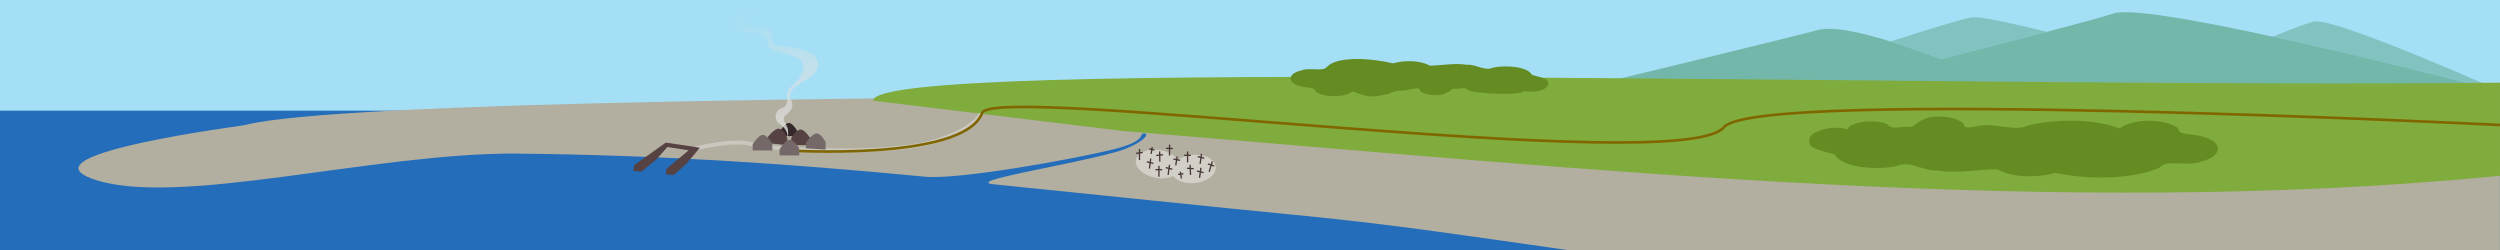 <svg width="500mm" height="50mm" version="1.1" viewBox="0 0 500 50" xmlns="http://www.w3.org/2000/svg" xmlns:xlink="http://www.w3.org/1999/xlink"><defs><linearGradient id="linearGradient944" x1="158.25" x2="149.9" y1="27.572" y2="1.342" gradientUnits="userSpaceOnUse"><stop stop-color="#e0e0e0" stop-opacity=".866" offset="0"/><stop stop-color="#e0e0e0" stop-opacity="0" offset="1"/></linearGradient></defs><rect width="500" height="50" fill="#236dbb" style="paint-order:stroke fill markers"/><rect id="sky" transform="scale(1,-1)" y="-22.133" width="500" height="22.133" fill="#a4dff5" style="paint-order:stroke fill markers"/><path id="stars" d="m14.54 18.551c-20.366 9.83-13.458-28.825 3.041-13.118 10.565 12.279-14.964 10.278-4.121 1.843 10.791-9.465 40.023 1.91 18.054 12.229-12.477 5.951-20.579-8.633-5.44-11.51 8.893-3.77 40.002-2.409 31.431 9.909-9.08 9.909-28.646-6.215-11.127-9.857 6.103-3.289 23.898 0.717 11.73 8.183-3.896-17.6 27.533-11.903 37.446-6.355 6.271 18.814-46.942 6-16.168-3.298 8.481-6.357 38.273 0.564 22.717 9.751-24.63 3.28 8.172-21.278 18.291-9.145 17.456 6.477-11.207 17.179-5.299 5.902 8.68-9.89 34.384-12.463 36.626 1.361-13.895 6.697-22.583-13.59-4.352-12.098 9.507-3.652 41.564 3.962 23.464 13.966-10.574 4.89-22.969-5.715-7.343-10.557 10.106-8.223 42.847 3.591 18.013 10.654-22.432 0.9 5.018-22.306 16.163-12.526 9.539 0.112 20.684 13.961 3.759 10.288-14.11-11.298 17.216-13.976 25.497-10.292 10.873-0.623 20.543 10.581 3.857 11.305-8.82-18.604 42.783-12.09 29.325-2.624-3.364-16.497 42.52-11.873 30.97-1.486-16.156 1.159 2.311-12.927 11.036-8.023 6.272-0.811 31.386 5.583 13.917 8.124 7.81-14.638 26.211 6.055 30.176-7.271 15.359-3.522 30.67 4.323 44.834-2.409 9.718 0.142 21.826 5.853 16.471 0.275 12.658-2.113 38.185-3.237 42.91 3.062 8.823-9.284 34.048-0.256 37.248 4.265-8.153-5.629 8.285-7.99 11.512-2.199" fill="none" stroke="#a4dff5" stroke-dasharray="0.265, 12.7" stroke-width=".265"/><path transform="scale(.265)" d="m1490.1 13.014c-0.74-0.009-1.369 0.021-1.877 0.092-6.829 0.95-33.238 9.124-61.484 18.234 12.269 3.818 25.317 8.45 38.176 13.354 28.688-7.33 56.916-14.61 79.961-20.672-24.715-6.11-46.6-10.913-54.775-11.008zm258.43 3.107c-0.717-0.019-1.333 0.016-1.842 0.109-4.253 0.783-16.143 5.293-31.272 11.467 81.845 17.821 174.35 42.105 174.35 42.105s-119.01-53.088-141.24-53.682zm141.24 53.682-284.15 5.42c-0.172 0.077-2.115 0.941-2.115 0.941l286.26-6.361z" fill="#5ea68c" fill-opacity=".489"/><path transform="scale(.265)" d="m1603.1 9.219c-3.56 0.044-6.321 0.365-8.16 0.996-11.077 3.802-69.881 19.114-130.02 34.479-37.356-14.245-76.472-26.362-92.67-22.096-34.218 9.014-283.02 69.432-290.38 68.873l467.41-10.834s-3.474-1.635-9.006-4.168l349.5-6.666s-233.28-61.25-286.68-60.584z" fill="#5ea68c" fill-opacity=".703"/><g><path d="m49.037 25c-17.663 2.507-40.999 6.749-30.895 10.637 16.22 6.241 56.901-5.221 85.422-4.914 28.606 0.308 52.892 1.895 81.393 4.61 6.905 0.678 30.464-3.652 37.688-5.453 7.224-1.801 4.88-3.233 6.237-3.184 1.357 0.049-0.999 2.43-5.868 3.75-10.714 2.906-30.297 5.808-24.192 6.421 19.65 1.971 42.718 4.425 62.355 6.33 17.473 1.694 34.866 4.338 52.27 6.804h186.54v-29.763s-414.7-4.593-450.95 4.762z" fill="#b2aea0" stroke-width=".265"/><ellipse transform="rotate(10.339)" cx="233.73" cy="-9.302" rx="4.497" ry="2.814" fill="#d2cfc7" style="paint-order:stroke fill markers"/><path d="m156.04 27.241-0.03-1.018s0.975-1.618 1.732-1.631c0.758-0.014 1.609 1.415 1.609 1.415l0.042 1.201z" fill="#342828"/></g><path d="m500 35.16c-88.946 8.681-180.83-1.257-275.48-8.969l-49.893-6.048c0-8.866 216.92-2.404 325.37-3.607z" fill="#80ab3d"/><path d="m153.46 28.62 0.102-1.204s1.353-1.773 2.237-1.686c0.884 0.087 1.683 1.887 1.683 1.887l-0.113 1.421z" fill="#564242"/><path d="m138.7 29.803s7.87-2.135 11.826-0.921 27.12 2.151 35.879-0.455c8.759-2.606 9.773-5.719 9.773-5.719" fill="none" stroke="#cac7be" stroke-width=".794"/><g><path d="m162.12 29.05 0.043-1.207s-1.13-1.923-2.018-1.942c-0.888-0.02-1.897 1.671-1.897 1.671l-0.059 1.424z" fill="#564242"/><path d="m150.55 30.09-0.025-1.208s1.16-1.905 2.048-1.911c0.888-6e-3 1.871 1.701 1.871 1.701l0.036 1.425z" fill="#746868"/><path d="m161.18 29.67 0.048-1.207s1.273-1.832 2.16-1.784c0.887 0.048 1.765 1.81 1.765 1.81l-0.05 1.424z" fill="#746868"/><path d="m157.48 27.62c0.201-1.235-0.761-2.358-1.745-2.973-1.154-0.945-0.552-2.904 0.881-3.129 1.682-0.875 0.068-3.107 1.522-4.088 0.825-0.748 1.785-1.454 2.09-2.587 0.909-1.337 0.386-3.09-1.253-3.442-1.633-0.883-3.724-0.696-5.164-1.947-0.417-1.226-0.915-2.977-2.648-2.874-1.493-0.092-3.138-0.123-4.369-1.093-0.498-1.053 1.639-2.522-0.176-3.112-0.829-0.529-2.166-0.404-2.793-0.991 1.973-0.609 4.054-0.043 6.072-0.043 1.186-0.502 1.916 1.194 0.55 1.503-1.305 0.373-1.922 2.246-0.195 2.41 1.326 0.373 2.755 0.252 4.046 0.772 0.131 1.142-0.414 3.018 1.411 3.015 2.07 0.403 4.258 0.502 6.184 1.433 1.173 0.515 2.001 1.816 1.626 3.105-0.537 1.69-2.368 2.309-3.687 3.26-0.996 0.644-2.171 1.544-1.763 2.912 0.847 1.159 0.322 2.461-0.841 3.17-1.315 1.001 0.463 2.104 0.379 3.233 3e-3 0.488 0.1 1.008-0.126 1.465z" fill="url(#linearGradient944)"/></g><path id="trailTemplate" class="trail" d="m156.62 30.041s36.018 2.453 39.822-7.459c2.309-6.017 139.98 13.074 148.36 2.848 6.469-7.897 155.2-0.43 155.2-0.43" fill="none" stroke="#806600" stroke-linecap="round" stroke-linejoin="round" stroke-width=".529"/><ellipse transform="matrix(1 .016 -.174 .985 0 0)" cx="243.99" cy="30.34" rx="4.425" ry="2.897" fill="#d2cfc7" style="paint-order:stroke fill markers"/><g id="crosses" fill="none" stroke="#483737"><g transform="matrix(.773 0 0 .774 52.229 6.943)" stroke-width=".342px"><path d="m230.55 29.033-0.278 1.756"/><path d="m229.8 29.517 1.345 0.278"/></g><g stroke-width=".265px"><path d="m231.93 30.298 0.034 2.026"/><path d="m232.6 30.935-1.349 0.159"/></g><g stroke-width=".265px"><path d="m233.91 28.909-3e-3 2.192"/><path d="m234.56 29.693-1.349-0.017"/></g><g stroke-width=".265px"><path d="m230.15 31.714-0.273 2.008"/><path d="m229.36 32.361 1.321 0.318"/></g><g stroke-width=".265px"><path d="m233.9 32.971-0.273 2.008"/><path d="m233.15 33.528 1.321 0.318"/></g><g transform="translate(4.876 2.278)" stroke-width=".265px"><path d="m230.55 29.033-0.278 1.756"/><path d="m229.8 29.517 1.345 0.278"/></g><g stroke-width=".265px"><path d="m227.9 29.805-3e-3 2.192"/><path d="m228.54 30.49-1.337 0.18"/></g><g transform="translate(-2.124 4.249)" stroke-width=".265px"><path d="m233.91 28.909-3e-3 2.192"/><path d="m234.56 29.693-1.349-0.017"/></g><g transform="translate(3.609 1.382)" stroke-width=".265px"><path d="m233.91 28.909-3e-3 2.192"/><path d="m234.56 29.693-1.349-0.017"/></g><g transform="rotate(16.795 226.83 59.57)" stroke-width=".265px"><path d="m233.91 28.909-3e-3 2.192"/><path d="m234.56 29.693-1.349-0.017"/></g><g transform="matrix(.732 -.247 .247 .734 60.126 69.977)" stroke-width=".342px"><path d="m230.55 29.033-0.278 1.756"/><path d="m229.8 29.517 1.345 0.278"/></g><g transform="translate(10.033 1.843)" stroke-width=".265px"><path d="m230.15 31.714-0.273 2.008"/><path d="m229.36 32.361 1.321 0.318"/></g><g transform="rotate(-10.193 235.96 9.869)" stroke-width=".265px"><path d="m233.9 32.971-0.273 2.008"/><path d="m233.15 33.528 1.321 0.318"/></g><g transform="translate(6.398 -2.201)" stroke-width=".265px"><path d="m233.9 32.971-0.273 2.008"/><path d="m233.15 33.528 1.321 0.318"/></g></g><g><path d="m155.93 31.08-0.025-1.208s1.16-1.905 2.048-1.911c0.888-6e-3 1.871 1.701 1.871 1.701l0.036 1.425z" fill="#746868"/><path d="m424.32 28.448c-0.233 0.047 0.287 0.073 0 0zm-36.379-5.118v-2.5e-5c1.911-7e-3 3.83 0.503 4.705 1.343 0.205 1.059 1.024 0.919 2.857 0.548 3.578-0.812 7.431 1.253 10.138-0.15 5.658-1.333 13.246-1.335 18.303 0.623 2.382-2.042 9.335-2.042 11.719-0.001 0.05 1.526 3.182 0.96 5.116 1.713 3.934 1.012 3.603 3.974-0.423 4.84-2.669 1.234-7.171-0.527-8.387 1.271-5.581 2.425-14.373 2.446-20.97 1.049-3.517 1.089-8.852 0.91-11.557-0.719-3.135-0.059-7.868 0.913-11.671 0.276-3.301 0.167-5.682-2.136-8.436-0.903-4.352 0.906-11.024 0.21-12.3-2.27-1.445-0.581-5.328-1.017-5.154-2.587-0.588-1.915 4.139-3.479 7.582-2.506 0.835-1.63 5.56-2.062 7.996-1.01 0.963 1.292 2.762 0.242 4.862 0.561 0.915-0.665 2.692-2.312 5.619-2.078z" fill="#648c23" style="paint-order:stroke fill markers"/><path d="m270.25 16.528c0.147-0.03-0.181-0.046 0 0zm16.79 2.504v1.6e-5c-1.206 0.004-2.416-0.317-2.967-0.847-0.129-0.668-0.646-0.579-1.802-0.346-2.256 0.512-2.732 0.006-4.439 0.891-3.568 0.841-4.155 0.77-7.345-0.465-1.503 1.288-5.888 1.288-7.391 6.93e-4 -0.032-0.962-2.007-0.605-3.227-1.081-2.481-0.638-2.272-2.507 0.266-3.053 1.683-0.778 4.523 0.332 5.289-0.802 1.978-2.004 8.13-1.831 13.226-0.662 2.218-0.687 5.583-0.574 7.289 0.454 1.977 0.037 4.962-0.576 7.361-0.174 2.082-0.106 3.584 1.347 5.32 0.57 2.745-0.571 6.952-0.133 7.757 1.432 0.911 0.366 3.36 0.641 3.251 1.632 0.371 1.208-2.61 2.194-4.782 1.581-0.527 1.028-9.66 0.576-11.196-0.087-0.607-0.815-1.742-0.153-3.067-0.354-0.577 0.419-1.698 1.458-3.544 1.311z" fill="#648c23" style="paint-order:stroke fill markers"/><path id="sy" d="m126.82 33.032 6.339-4.513 6.812 1.019-2.725 3.263-2.553 2.235-1.557-0.194 0.187-1.113 4.408-3.663-4.245-0.666-2.158 2.433-3.022 2.501-1.632-0.148z" fill="#564242"/></g></svg>
